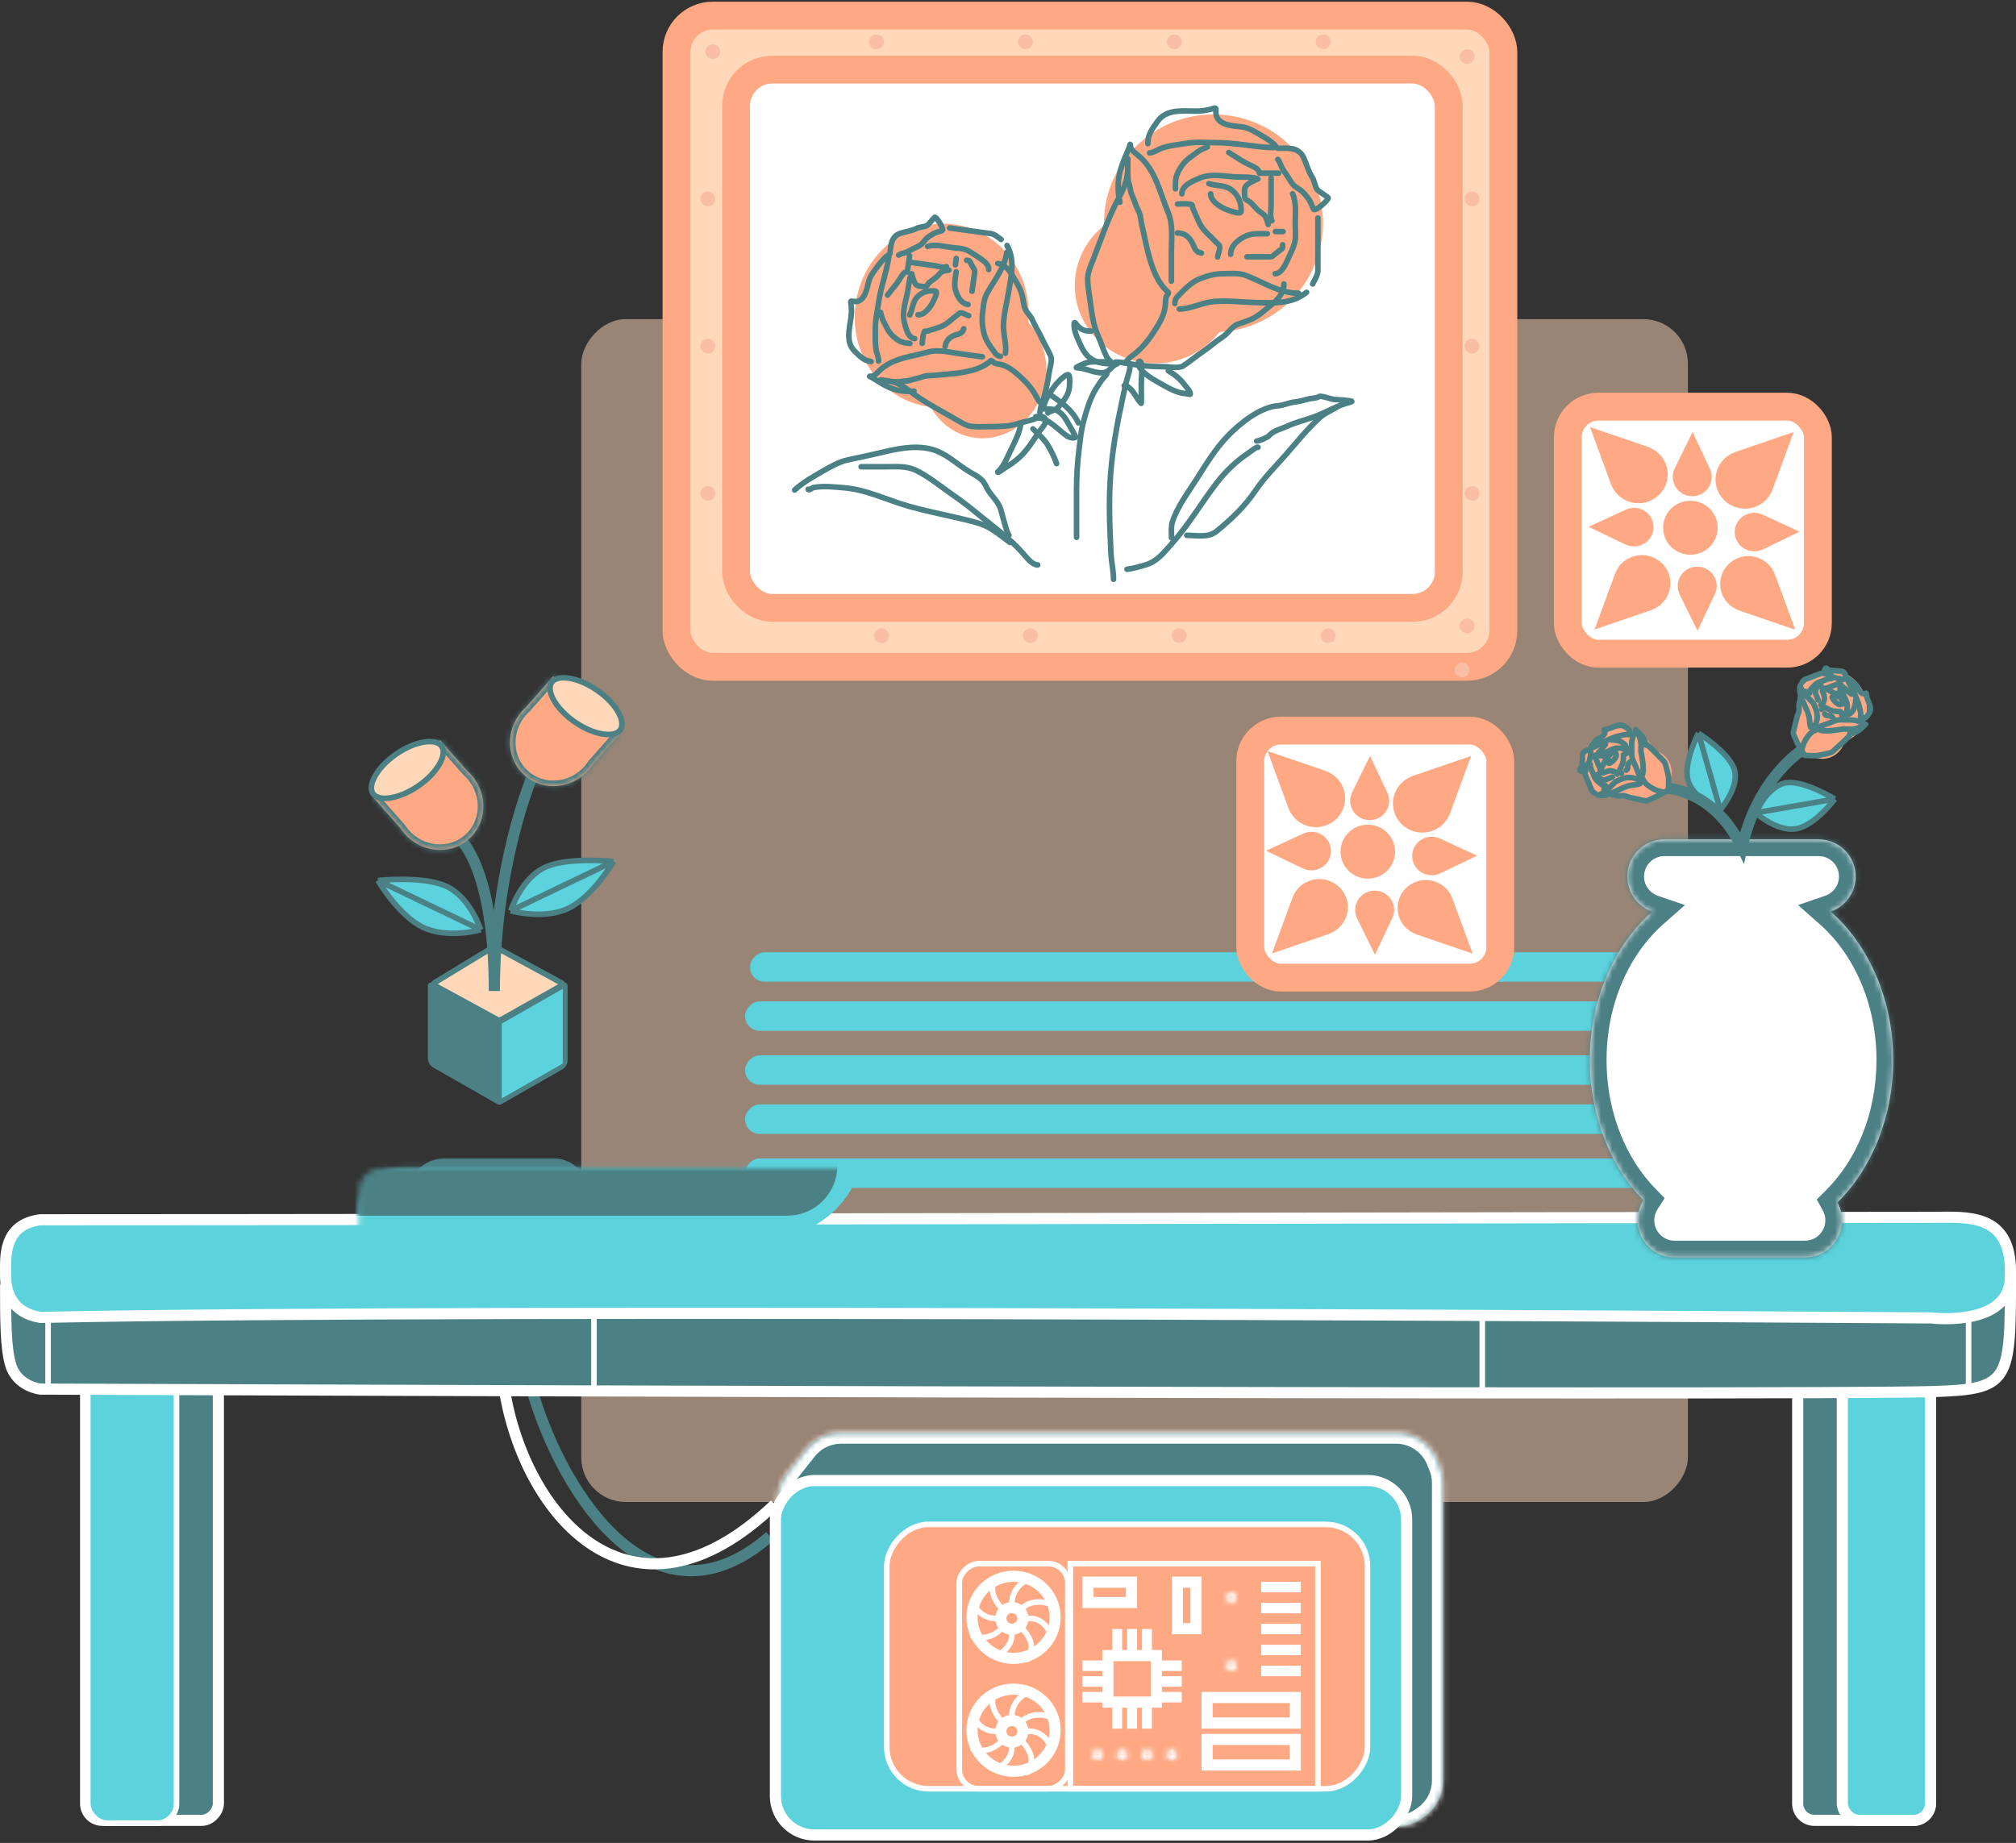 <svg width="362" height="331" viewBox="0 0 362 331" fill="none" xmlns="http://www.w3.org/2000/svg">
<rect x="0" y="0" width="362" height="331" fill="#333333" stroke="none"/>
<path d="M95.629 250.012C101.316 269.189 117.782 293.765 138.234 275.934" stroke="#4B8085" stroke-width="2"/>
<rect width="198.713" height="212.445" rx="8" transform="matrix(-1 0 0 1 303.086 57.319)" fill="#FFD8BA" fill-opacity="0.5"/>
<rect x="-1" y="1" width="23.842" height="84.388" rx="3" transform="matrix(-1 0 0 1 38.214 241.555)" fill="#4B8085" stroke="white" stroke-width="2"/>
<rect x="-1" y="1" width="23.842" height="84.388" rx="3" transform="matrix(-1 0 0 1 345.641 241.555)" fill="#4B8085" stroke="white" stroke-width="2"/>
<rect width="174.654" height="5.289" rx="2.645" transform="matrix(-1 0 0 1 308.432 208.057)" fill="#5BD2DC"/>
<rect width="174.654" height="5.289" rx="2.645" transform="matrix(-1 0 0 1 308.432 198.361)" fill="#5BD2DC"/>
<rect width="174.654" height="5.289" rx="2.645" transform="matrix(-1 0 0 1 308.432 189.546)" fill="#5BD2DC"/>
<rect width="174.654" height="5.289" rx="2.645" transform="matrix(-1 0 0 1 308.432 179.849)" fill="#5BD2DC"/>
<rect width="174.654" height="5.289" rx="2.645" transform="matrix(-1 0 0 1 309.323 171.034)" fill="#5BD2DC"/>
<rect x="15.764" y="243.818" width="15.931" height="83.625" rx="3.5" fill="#5BD2DC" stroke="white"/>
<rect x="330.819" y="242.555" width="15.822" height="84.388" rx="3" fill="#5BD2DC" stroke="white" stroke-width="2"/>
<rect x="121.477" y="2.809" width="148.466" height="116.952" rx="6.5" fill="#FFD8BA" stroke="#FFA984" stroke-width="5"/>
<rect x="132.17" y="12.506" width="127.971" height="96.677" rx="6.5" fill="white" stroke="#FFA984" stroke-width="5"/>
<rect x="1.006" y="221.28" width="360.001" height="28.209" rx="8" fill="#4B8085"/>
<rect x="1.006" y="218.636" width="360.001" height="17.63" rx="8" fill="#5BD2DC"/>
<rect x="281.526" y="73.041" width="44.901" height="44.365" rx="5.5" fill="white" stroke="#FFA984" stroke-width="5"/>
<ellipse cx="303.531" cy="94.783" rx="4.901" ry="4.848" fill="#FFA984"/>
<rect x="224.497" y="131.221" width="44.901" height="44.365" rx="5.5" fill="white" stroke="#FFA984" stroke-width="5"/>
<path fill-rule="evenodd" clip-rule="evenodd" d="M306.984 84.087C307.502 85.096 307.511 86.336 306.896 87.389C305.93 89.044 303.789 89.612 302.116 88.656C300.541 87.757 299.94 85.83 300.679 84.227L300.66 84.226L303.925 77.594L306.984 84.087Z" fill="#FFA984"/>
<path fill-rule="evenodd" clip-rule="evenodd" d="M307.875 106.813C308.394 105.804 308.402 104.564 307.787 103.511C306.821 101.855 304.681 101.288 303.007 102.244C301.432 103.143 300.832 105.07 301.57 106.673L301.551 106.673L304.816 113.306L307.875 106.813Z" fill="#FFA984"/>
<path fill-rule="evenodd" clip-rule="evenodd" d="M316.583 92.473C315.563 91.96 314.31 91.952 313.245 92.56C311.572 93.516 310.998 95.633 311.965 97.289C312.873 98.846 314.821 99.441 316.442 98.71L316.442 98.729L323.147 95.499L316.583 92.473Z" fill="#FFA984"/>
<path fill-rule="evenodd" clip-rule="evenodd" d="M291.827 91.591C292.847 91.078 294.101 91.07 295.165 91.678C296.839 92.634 297.412 94.751 296.446 96.407C295.537 97.965 293.59 98.559 291.969 97.829L291.968 97.847L285.264 94.618L291.827 91.591Z" fill="#FFA984"/>
<path fill-rule="evenodd" clip-rule="evenodd" d="M318.35 87.746C317.816 89.373 316.486 90.708 314.691 91.184C311.873 91.93 308.977 90.276 308.222 87.489C307.512 84.868 308.949 82.177 311.467 81.245L311.447 81.225L322.086 77.594L318.35 87.746Z" fill="#FFA984"/>
<path fill-rule="evenodd" clip-rule="evenodd" d="M289.221 86.796C289.752 88.411 291.073 89.736 292.854 90.209C295.653 90.95 298.529 89.308 299.279 86.54C299.984 83.936 298.557 81.264 296.056 80.338L296.076 80.318L285.51 76.712L289.221 86.796Z" fill="#FFA984"/>
<path fill-rule="evenodd" clip-rule="evenodd" d="M318.777 103.354C318.265 101.79 316.987 100.506 315.262 100.048C312.557 99.331 309.776 100.919 309.051 103.596C308.369 106.113 309.749 108.696 312.166 109.591L312.147 109.611L322.362 113.097L318.777 103.354Z" fill="#FFA984"/>
<path fill-rule="evenodd" clip-rule="evenodd" d="M289.944 103.213C290.462 101.633 291.752 100.337 293.494 99.875C296.227 99.151 299.037 100.755 299.769 103.459C300.458 106.002 299.064 108.612 296.622 109.516L296.641 109.536L286.321 113.059L289.944 103.213Z" fill="#FFA984"/>
<ellipse cx="245.61" cy="152.963" rx="4.901" ry="4.848" fill="#FFA984"/>
<path fill-rule="evenodd" clip-rule="evenodd" d="M249.064 142.267C249.582 143.276 249.59 144.516 248.975 145.569C248.009 147.224 245.869 147.792 244.195 146.836C242.62 145.937 242.02 144.01 242.758 142.407L242.739 142.406L246.004 135.774L249.064 142.267Z" fill="#FFA984"/>
<path fill-rule="evenodd" clip-rule="evenodd" d="M249.955 164.993C250.473 163.984 250.481 162.744 249.867 161.691C248.9 160.035 246.76 159.468 245.086 160.424C243.512 161.323 242.911 163.249 243.649 164.853L243.63 164.853L246.895 171.486L249.955 164.993Z" fill="#FFA984"/>
<path fill-rule="evenodd" clip-rule="evenodd" d="M258.662 150.652C257.642 150.14 256.389 150.132 255.324 150.74C253.651 151.696 253.077 153.813 254.043 155.469C254.952 157.026 256.9 157.621 258.521 156.89L258.521 156.909L265.226 153.679L258.662 150.652Z" fill="#FFA984"/>
<path fill-rule="evenodd" clip-rule="evenodd" d="M233.906 149.771C234.926 149.258 236.18 149.25 237.244 149.858C238.918 150.814 239.492 152.931 238.525 154.587C237.616 156.145 235.669 156.739 234.048 156.009L234.048 156.027L227.343 152.798L233.906 149.771Z" fill="#FFA984"/>
<path fill-rule="evenodd" clip-rule="evenodd" d="M260.43 145.921C259.897 147.55 258.567 148.887 256.77 149.364C253.953 150.11 251.057 148.456 250.302 145.669C249.592 143.048 251.028 140.357 253.546 139.425L253.526 139.405L264.165 135.774L260.43 145.921Z" fill="#FFA984"/>
<path fill-rule="evenodd" clip-rule="evenodd" d="M231.3 144.976C231.831 146.591 233.151 147.916 234.933 148.389C237.731 149.13 240.607 147.488 241.357 144.719C242.062 142.116 240.635 139.444 238.135 138.518L238.155 138.498L227.589 134.892L231.3 144.976Z" fill="#FFA984"/>
<path fill-rule="evenodd" clip-rule="evenodd" d="M260.856 161.534C260.344 159.97 259.066 158.686 257.341 158.228C254.636 157.511 251.855 159.099 251.13 161.776C250.448 164.293 251.828 166.876 254.245 167.771L254.226 167.79L264.441 171.277L260.856 161.534Z" fill="#FFA984"/>
<path fill-rule="evenodd" clip-rule="evenodd" d="M232.025 161.388C232.543 159.811 233.833 158.517 235.573 158.055C238.307 157.331 241.116 158.935 241.848 161.639C242.537 164.182 241.143 166.792 238.701 167.696L238.72 167.716L228.4 171.239L232.025 161.388Z" fill="#FFA984"/>
<ellipse cx="217.891" cy="40.109" rx="19.66" ry="19.559" fill="#FFA984"/>
<ellipse cx="207.406" cy="51.286" rx="14.417" ry="13.971" fill="#FFA984"/>
<path d="M199.689 65.19C199.243 64.714 198.888 64.483 198.593 63.855C198.046 62.687 197.689 61.428 197.149 60.257C196.307 58.427 196.007 56.031 195.74 54.007C195.566 52.687 195.305 51.419 195.305 50.075C195.305 48.93 195.875 47.695 196.279 46.662C197.773 42.84 199.049 38.898 201.012 35.311C201.828 33.819 202.508 32.148 202.508 30.378C202.508 29.775 202.508 29.172 202.508 28.57C202.508 28.242 202.508 29.225 202.508 29.553C202.508 30.49 202.454 31.443 202.586 32.372C202.665 32.923 202.898 33.444 202.969 33.976C203.094 34.909 203.658 35.869 203.952 36.777C204.103 37.241 204.355 37.697 204.544 38.149C204.85 38.884 204.858 39.716 205.048 40.486C205.484 42.25 205.781 44.082 206.266 45.827C206.956 48.309 207.878 50.874 209.79 52.504C209.893 52.592 209.585 53.079 209.476 53.172C209.28 53.34 209.276 54.56 209.25 54.832C209.12 56.216 208.53 57.43 207.824 58.606C206.868 60.198 205.736 61.779 204.387 63.011C203.896 63.459 203.332 63.854 202.821 64.281C202.682 64.398 201.882 65.393 201.882 65.19" stroke="#4B8085" stroke-linecap="round"/>
<path d="M200.316 65.023C201.497 65.023 202.592 65.309 203.761 65.487C205.452 65.745 207.178 65.858 208.894 65.858C209.882 65.858 211.649 66.239 212.495 65.691C213.689 64.918 214.757 63.982 215.94 63.187C217.173 62.36 218.289 61.327 219.542 60.517C220.691 59.773 221.061 58.645 222.395 58.18C223.499 57.795 224.599 57.489 225.605 56.853C226.546 56.26 227.337 55.49 228.224 54.804C229.383 53.907 230.538 52.59 230.538 51.002" stroke="#4B8085" stroke-linecap="round"/>
<path d="M210.964 54.508C210.964 53.963 211.078 53.64 211.469 53.237C212.723 51.942 213.912 50.658 215.584 50.01C216.857 49.516 218.131 49.178 219.49 49.166C220.913 49.154 222.451 48.965 223.805 49.5C226.915 50.729 229.789 52.671 233.2 52.671" stroke="#4B8085" stroke-linecap="round"/>
<path d="M211.747 55.509C213.764 55.509 215.675 54.417 217.68 54.192C220.182 53.911 222.79 54.272 225.292 54.331C228.586 54.408 231.857 54.704 234.61 52.504" stroke="#4B8085" stroke-linecap="round"/>
<path d="M210.338 50.501C210.338 48.749 210.338 46.996 210.338 45.243C210.338 42.961 210.675 40.365 209.781 38.233C208.28 34.65 207.555 30.644 204.553 28.06C203.998 27.582 202.978 26.967 202.978 26.131C202.978 25.553 202.821 26.349 202.735 26.558C202.285 27.646 201.795 28.72 201.412 29.84C200.671 32.008 200.595 34.166 201.099 36.313" stroke="#4B8085" stroke-linecap="round"/>
<path d="M206.11 25.797C206.11 24.09 206.885 23.191 207.832 21.828C209.432 19.525 212.376 19.955 214.731 19.955C215.731 19.955 216.859 19.82 217.819 19.491C218.524 19.25 218.284 19.585 218.333 20.307C218.482 22.537 221.435 22.614 223.022 22.792C224.323 22.938 225.67 23.873 226.78 24.499C227.242 24.759 229.111 25.981 229.111 26.381C229.111 26.681 225.943 26.324 225.64 26.288C223.27 26.008 220.903 25.63 218.515 25.63C216.78 25.63 214.935 25.438 213.217 25.723C211.636 25.985 209.972 26.084 208.459 26.669C207.871 26.896 207.043 27.466 206.423 27.466" stroke="#4B8085" stroke-linecap="round"/>
<path d="M229.442 26.631C231.065 26.631 233.042 26.329 233.983 28.134C234.565 29.25 234.901 30.768 235.584 31.769C236.02 32.408 236.082 33.351 236.489 34.013C236.717 34.385 238.535 35.377 238.498 35.59C238.435 35.958 236.489 37.803 235.949 37.639C235.843 37.607 235.395 36.484 235.314 36.313C235.043 35.734 234.74 35.448 234.375 34.968C233.982 34.453 233.422 34.052 232.878 33.726C232.145 33.286 231.78 32.63 231.33 31.88C230.959 31.263 230.483 30.701 230.155 30.053C229.908 29.563 229.824 29.042 229.442 28.635" stroke="#4B8085" stroke-linecap="round"/>
<path d="M236.645 39.151C236.645 42.294 236.645 45.438 236.645 48.582C236.645 49.405 236.046 50.277 235.706 51.002" stroke="#4B8085" stroke-linecap="round"/>
<path d="M228.972 49.166C230.215 49.166 231.018 47.068 231.469 46.087C231.856 45.247 232.372 44.218 232.539 43.287C232.717 42.297 232.574 41.167 232.574 40.162C232.574 38.431 232.828 36.355 232.104 34.811" stroke="#4B8085" stroke-linecap="round"/>
<path d="M211.434 36.647C211.6 36.648 214.096 36.459 214.096 36.907C214.096 37.333 214.319 37.691 214.488 38.066C214.793 38.743 215.086 39.496 215.427 40.143C215.999 41.226 216.696 41.855 217.541 42.656C217.983 43.075 218.43 43.614 218.872 43.991C219.334 44.385 218.637 45.696 218.637 46.161" stroke="#4B8085" stroke-linecap="round"/>
<path d="M212.217 34.811C212.217 33.295 214.121 32.552 215.279 32.047C217.607 31.032 219.909 31.735 222.352 31.797C223.431 31.824 224.612 31.744 225.667 32.056C226.089 32.181 225.788 32.138 225.527 32.27C224.957 32.558 224.394 32.787 223.892 33.225C223.312 33.73 223.492 34.446 223.492 35.209C223.492 36.045 224.123 35.918 224.588 36.387C224.998 36.801 225.392 37.263 225.806 37.685C226.19 38.077 226.745 38.302 227.085 38.724C227.453 39.182 227.543 39.756 227.72 40.319" stroke="#4B8085" stroke-linecap="round"/>
<path d="M217.384 34.811C217.384 36.081 218.976 37.098 220.047 37.565C220.295 37.673 222.828 38.695 222.865 37.982C222.951 36.344 222.191 34.715 220.821 33.893C219.733 33.241 218.233 33.388 217.071 32.975" stroke="#4B8085" stroke-linecap="round"/>
<path d="M220.986 45.661C220.986 44.131 222.244 43.154 223.422 42.526C224.724 41.832 226.146 41.989 227.563 41.989" stroke="#4B8085" stroke-linecap="round"/>
<path d="M211.063 33.912C211.063 33.045 211.005 32.208 211.333 31.39C211.869 30.052 212.672 28.975 213.808 28.195C214.405 27.785 214.972 27.276 215.6 26.927C215.994 26.708 216.407 26.598 216.797 26.389" stroke="#4B8085" stroke-linecap="round"/>
<path d="M226.122 30.957C225.961 30.373 225.359 30.055 224.862 29.83C223.909 29.398 223.034 28.948 222.163 28.341C221.849 28.122 221.542 27.944 221.208 27.766C221.008 27.66 220.85 27.471 220.641 27.397" stroke="#4B8085" stroke-linecap="round"/>
<path d="M226.158 31.097H229.603" stroke="#4B8085" stroke-linecap="round"/>
<path d="M229.012 41.59H230.39" stroke="#4B8085" stroke-linecap="round"/>
<path d="M228.241 31.959C228.241 33.605 228.241 35.251 228.241 36.897C228.241 37.594 227.991 39.019 228.388 39.654" stroke="#4B8085" stroke-linecap="round"/>
<path d="M211.429 41.847C213.029 41.847 213.872 42.931 214.428 44.372C214.575 44.751 214.777 45.059 215.129 45.261C215.329 45.376 215.535 45.35 215.728 45.453" stroke="#4B8085" stroke-linecap="round"/>
<path d="M223.903 46.129C225.26 46.129 226.617 46.129 227.974 46.129C228.518 46.129 228.635 45.904 229.047 45.545C229.392 45.244 229.798 44.987 230.159 44.702C230.369 44.536 230.315 44.197 230.315 43.951" stroke="#4B8085" stroke-linecap="round"/>
<ellipse cx="16.536" cy="15.595" rx="16.536" ry="15.595" transform="matrix(0.139 -0.99 0.991 0.136 151.342 70.932)" fill="#FFA984"/>
<ellipse cx="12.127" cy="11.139" rx="12.127" ry="11.139" transform="matrix(0.139 -0.99 0.991 0.136 163.974 77.113)" fill="#FFA984"/>
<path d="M186.776 74.548C186.348 74.868 186.123 75.139 185.593 75.317C184.607 75.646 183.571 75.808 182.582 76.13C181.039 76.634 179.112 76.624 177.481 76.628C176.418 76.63 175.386 76.71 174.324 76.565C173.42 76.441 172.511 75.832 171.742 75.384C168.897 73.726 165.931 72.236 163.327 70.213C162.244 69.372 161.003 68.625 159.605 68.433C159.128 68.368 158.652 68.303 158.176 68.237C157.917 68.202 158.694 68.308 158.953 68.344C159.693 68.445 160.44 68.593 161.189 68.584C161.634 68.578 162.072 68.44 162.501 68.438C163.252 68.435 164.076 68.07 164.828 67.922C165.212 67.847 165.602 67.686 165.981 67.578C166.597 67.403 167.255 67.486 167.886 67.411C169.33 67.239 170.811 67.189 172.247 66.974C174.288 66.668 176.421 66.178 177.932 64.762C178.014 64.685 178.362 64.994 178.423 65.095C178.533 65.277 179.496 65.412 179.708 65.463C180.787 65.721 181.676 66.344 182.523 67.06C183.669 68.028 184.786 69.142 185.602 70.399C185.899 70.856 186.145 71.369 186.423 71.841C186.499 71.969 187.192 72.744 187.031 72.722" stroke="#4B8085" stroke-linecap="round"/>
<path d="M186.717 74.008C186.854 73.024 187.208 72.143 187.485 71.189C187.885 69.808 188.176 68.382 188.376 66.953C188.491 66.13 188.998 64.699 188.664 63.935C188.193 62.857 187.577 61.866 187.088 60.794C186.578 59.678 185.892 58.637 185.398 57.505C184.945 56.467 184.097 56.037 183.885 54.875C183.709 53.914 183.596 52.965 183.212 52.058C182.852 51.21 182.337 50.468 181.898 49.655C181.325 48.592 180.419 47.488 179.164 47.316" stroke="#4B8085" stroke-linecap="round"/>
<path d="M179.651 64C179.221 63.941 178.979 63.811 178.706 63.442C177.83 62.258 176.954 61.128 176.637 59.665C176.396 58.551 176.277 57.453 176.426 56.32C176.582 55.134 176.612 53.832 177.193 52.762C178.526 50.304 180.396 48.121 180.793 45.279" stroke="#4B8085" stroke-linecap="round"/>
<path d="M180.534 63.456C180.769 61.777 180.129 60.067 180.185 58.371C180.255 56.257 180.844 54.124 181.183 52.046C181.628 49.311 182.243 46.617 180.826 44.087" stroke="#4B8085" stroke-linecap="round"/>
<path d="M176.414 64.088C175.029 63.899 173.645 63.709 172.26 63.52C170.457 63.273 168.446 62.711 166.657 63.225C163.652 64.088 160.403 64.258 158.012 66.479C157.57 66.89 156.965 67.673 156.304 67.582C155.847 67.52 156.458 67.737 156.613 67.831C157.421 68.324 158.212 68.848 159.052 69.288C160.677 70.14 162.373 70.436 164.128 70.249" stroke="#4B8085" stroke-linecap="round"/>
<path d="M156.405 64.937C155.057 64.753 154.437 64.009 153.471 63.073C151.839 61.491 152.521 59.085 152.796 57.124C152.912 56.291 152.937 55.336 152.789 54.501C152.681 53.888 152.918 54.124 153.494 54.162C155.273 54.278 155.678 51.827 156.004 50.525C156.271 49.457 157.166 48.435 157.79 47.578C158.05 47.222 159.233 45.797 159.549 45.84C159.786 45.873 159.134 48.474 159.071 48.721C158.573 50.665 157.998 52.596 157.72 54.585C157.518 56.031 157.151 57.547 157.176 59.009C157.198 60.354 157.083 61.751 157.368 63.075C157.479 63.59 157.833 64.34 157.761 64.857" stroke="#4B8085" stroke-linecap="round"/>
<path d="M159.785 45.592C159.975 44.24 159.966 42.56 161.502 41.972C162.451 41.608 163.69 41.492 164.56 41.032C165.116 40.737 165.867 40.788 166.438 40.521C166.759 40.371 167.754 38.964 167.918 39.017C168.202 39.109 169.432 40.931 169.239 41.362C169.201 41.447 168.262 41.7 168.118 41.748C167.629 41.911 167.368 42.132 166.946 42.385C166.494 42.656 166.111 43.079 165.79 43.497C165.357 44.06 164.797 44.293 164.152 44.587C163.621 44.829 163.121 45.165 162.572 45.368C162.155 45.521 161.734 45.535 161.368 45.809" stroke="#4B8085" stroke-linecap="round"/>
<path d="M170.514 40.946C172.998 41.286 175.481 41.626 177.964 41.967C178.615 42.056 179.234 42.649 179.767 43.011" stroke="#4B8085" stroke-linecap="round"/>
<path d="M177.531 48.422C177.676 47.387 176.112 46.49 175.391 46.008C174.772 45.596 174.019 45.054 173.303 44.814C172.542 44.559 171.632 44.556 170.838 44.447C169.471 44.26 167.861 43.823 166.557 44.259" stroke="#4B8085" stroke-linecap="round"/>
<path d="M165.597 61.676C165.617 61.538 165.759 59.438 166.112 59.487C166.45 59.533 166.759 59.386 167.074 59.286C167.644 59.105 168.274 58.943 168.824 58.728C169.746 58.37 170.325 57.857 171.056 57.239C171.438 56.916 171.916 56.603 172.266 56.275C172.631 55.933 173.585 56.655 173.953 56.706" stroke="#4B8085" stroke-linecap="round"/>
<path d="M164.238 60.825C163.041 60.661 162.676 58.995 162.412 57.975C161.881 55.926 162.705 54.085 163.039 52.057C163.186 51.161 163.261 50.168 163.63 49.324C163.778 48.986 163.709 49.232 163.783 49.463C163.944 49.969 164.059 50.463 164.346 50.929C164.678 51.466 165.264 51.394 165.867 51.477C166.527 51.567 166.501 51.027 166.926 50.691C167.301 50.394 167.711 50.116 168.093 49.817C168.447 49.54 168.69 49.101 169.063 48.864C169.467 48.607 169.931 48.593 170.397 48.508" stroke="#4B8085" stroke-linecap="round"/>
<path d="M164.841 56.521C165.844 56.658 166.833 55.443 167.327 54.601C167.441 54.406 168.544 52.407 167.985 52.299C166.701 52.05 165.325 52.506 164.516 53.559C163.874 54.395 163.815 55.66 163.354 56.583" stroke="#4B8085" stroke-linecap="round"/>
<path d="M173.831 54.694C172.623 54.529 171.998 53.375 171.639 52.326C171.243 51.167 171.532 49.999 171.697 48.819" stroke="#4B8085" stroke-linecap="round"/>
<path d="M163.393 61.689C162.708 61.595 162.041 61.553 161.432 61.191C160.438 60.6 159.681 59.815 159.198 58.784C158.943 58.242 158.607 57.715 158.404 57.154C158.277 56.802 158.238 56.447 158.119 56.099" stroke="#4B8085" stroke-linecap="round"/>
<path d="M162.815 48.825C162.335 48.897 162.014 49.363 161.778 49.753C161.326 50.5 160.868 51.18 160.287 51.84C160.077 52.078 159.901 52.315 159.722 52.574C159.614 52.729 159.447 52.84 159.364 53.006" stroke="#4B8085" stroke-linecap="round"/>
<path d="M162.93 48.811L163.332 45.941" stroke="#4B8085" stroke-linecap="round"/>
<path d="M171.551 47.569L171.712 46.421" stroke="#4B8085" stroke-linecap="round"/>
<path d="M163.853 47.169C165.154 47.347 166.454 47.525 167.754 47.703C168.305 47.779 169.402 48.141 169.949 47.879" stroke="#4B8085" stroke-linecap="round"/>
<path d="M169.705 62.243C169.891 60.911 170.846 60.326 172.049 60.018C172.365 59.937 172.632 59.802 172.833 59.53C172.947 59.376 172.95 59.202 173.054 59.052" stroke="#4B8085" stroke-linecap="round"/>
<path d="M174.541 52.316C174.7 51.185 174.858 50.055 175.016 48.924C175.08 48.471 174.915 48.349 174.68 47.968C174.482 47.647 174.327 47.282 174.143 46.95C174.037 46.757 173.763 46.765 173.568 46.739" stroke="#4B8085" stroke-linecap="round"/>
<path d="M193.31 96.505C193.31 93.619 193.31 90.733 193.31 87.847C193.31 85.451 193.465 83.1 193.757 80.719C193.956 79.099 194.1 77.452 194.519 75.87C195.042 73.892 195.707 71.585 196.797 69.825C197.233 69.121 197.709 68.386 198.242 67.75C198.421 67.537 198.662 67.383 198.75 67.122" stroke="#4B8085" stroke-linecap="round"/>
<path d="M202.884 65.938C202.884 66.419 202.743 66.862 202.6 67.319C202.138 68.797 201.845 70.322 201.518 71.834C200.57 76.208 199.767 80.691 199.426 85.156C199.064 89.913 199.254 94.599 199.487 99.351C199.563 100.903 199.946 102.495 199.946 104.039" stroke="#4B8085" stroke-linecap="round"/>
<path d="M185.476 77.024C186.432 77.969 187.514 78.869 188.196 80.037C188.799 81.069 189.342 82.145 189.719 83.266" stroke="#4B8085" stroke-linecap="round"/>
<path d="M188.414 70.889C188.881 71.004 189.37 71.46 189.756 71.726C190.541 72.268 191.3 72.864 191.956 73.556C192.634 74.27 193.246 75.046 193.636 75.947" stroke="#4B8085" stroke-linecap="round"/>
<path d="M201.87 69.263C202.981 69.263 203.854 71.04 204.371 71.806C204.437 71.904 204.928 72.519 204.931 72.449C204.972 71.278 204.931 70.098 204.931 68.926C204.931 67.809 205.171 66.367 204.921 65.255C204.779 64.624 204.266 64.834 204.401 65.433C204.69 66.719 206.825 68.029 207.852 68.59C209.354 69.411 211.199 70.639 212.954 70.688C213.082 70.691 213.734 70.944 213.734 70.757C213.734 70.227 213.003 69.517 212.714 69.124C211.911 68.037 210.946 67.275 209.793 66.591" stroke="#4B8085" stroke-linecap="round"/>
<path d="M195.928 59.466C194.745 59.466 194.163 59.262 193.407 58.407C193.324 58.314 192.965 57.727 192.907 58.021C192.67 59.225 193.561 60.898 194.027 61.959C195.209 64.651 196.934 65.344 199.709 65.344" stroke="#4B8085" stroke-linecap="round"/>
<path d="M199.349 64.988C198.326 64.988 197.302 64.988 196.278 64.988C195.44 64.988 194.932 65.195 194.167 65.522C193.864 65.651 193.007 66.056 193.337 66.056C194.835 66.056 196.283 66.968 197.809 66.947C199.342 66.926 199.449 65.727 200.61 65.344" stroke="#4B8085" stroke-linecap="round"/>
<path d="M183.321 76.037C183.1 77.674 182.232 79.364 181.509 80.822C181.025 81.8 180.605 82.907 179.979 83.81C179.827 84.029 179.674 84.222 179.505 84.429C179.397 84.562 179.025 84.766 179.184 84.833C179.317 84.889 180.222 84.185 180.306 84.134C181.348 83.499 182.328 82.844 183.215 82.001C184.878 80.422 185.85 78.428 187.264 76.667C188.026 75.717 187.999 74.788 186.581 74.788C186.359 74.788 186.184 74.794 185.973 74.869C185.61 74.998 186.885 75.1 186.966 75.123C188.819 75.647 190.193 77.418 191.78 78.424C191.975 78.547 193.355 78.929 193.077 78.325C192.746 77.605 192.303 76.917 191.921 76.222C191.336 75.159 190.641 73.925 189.362 73.592C188.814 73.449 187.98 73.436 187.422 73.436" stroke="#4B8085" stroke-linecap="round"/>
<path d="M187.422 73.124C187.515 72.063 188.256 70.968 188.836 70.107C189.399 69.271 190.072 68.408 190.881 67.783C191.302 67.458 191.949 66.884 192.043 67.725C192.109 68.309 192.085 68.99 192.026 69.569C191.88 70.993 190.884 72.139 189.969 73.181C189.537 73.674 188.701 73.761 188.158 74.164" stroke="#4B8085" stroke-linecap="round"/>
<path d="M202.372 102.245C203.514 102.099 204.647 101.777 205.745 101.442C207.82 100.807 208.94 99.285 210.361 97.703C213.461 94.254 215.727 90.279 218.554 86.638C220.136 84.599 221.974 82.835 224.134 81.393C224.42 81.203 225.702 80.159 225.884 80.34" stroke="#4B8085" stroke-linecap="round"/>
<path d="M210.361 96.599C210.361 95.685 210.241 94.64 210.513 93.764C211.338 91.113 213.322 88.467 214.775 86.186C216.492 83.49 218.214 80.629 220.456 78.307C222.584 76.104 226.206 73.132 229.461 72.875C230.536 72.79 231.469 72.303 232.542 72.197C233.378 72.115 234.204 71.846 235.015 71.645C235.425 71.544 236.455 71.522 236.791 71.256C237.195 70.936 239.021 71.758 239.72 71.758C239.994 71.758 242.751 71.945 242.751 72.097C242.751 72.172 241.727 72.44 241.585 72.486C239.593 73.119 237.79 74.213 235.827 74.92C234.361 75.447 232.571 75.878 231.135 76.551C230.202 76.988 228.597 77.38 227.939 78.194C227.65 78.552 226.144 79.21 225.656 79.21" stroke="#4B8085" stroke-linecap="round"/>
<path d="M213.101 96.147C214.944 96.147 216.965 96.636 218.452 95.419C221.042 93.302 223.507 90.968 225.377 88.193C226.983 85.81 229.017 83.795 230.906 81.644C232.88 79.397 234.818 76.938 237.057 74.945C237.959 74.142 239.096 73.734 240.037 73.113" stroke="#4B8085" stroke-linecap="round"/>
<path d="M154.621 83.832C156.059 83.832 157.497 83.832 158.934 83.832C160.791 83.832 162.727 83.636 164.447 84.463C166.439 85.422 168.27 86.872 170.06 88.149C171.698 89.316 173.349 90.463 174.893 91.751C177.797 94.172 181.085 96.443 183.603 99.28C184.21 99.964 185.295 101.463 186.338 101.463" stroke="#4B8085" stroke-linecap="round"/>
<path d="M142.689 88.016C144.124 86.671 145.989 85.635 147.682 84.654C149.142 83.808 150.696 82.924 152.364 82.571C154.213 82.179 156.064 81.8 157.902 81.359C160.795 80.664 164.038 79.924 167.014 80.628C169.925 81.317 171.689 83.337 174.18 84.795C174.933 85.236 175.716 85.629 176.336 86.256C176.849 86.774 177.077 87.479 177.461 88.082C178.197 89.241 179.377 90.253 179.726 91.602C179.997 92.645 180.293 93.68 180.599 94.706C180.728 95.141 180.888 95.759 181.169 96.117C181.204 96.162 180.842 96.084 180.75 96.084" stroke="#4B8085" stroke-linecap="round"/>
<path d="M181.354 97.429C179.69 96.227 178.053 94.755 176.068 94.092C174.584 93.596 173.028 93.267 171.503 92.913C168.744 92.273 165.976 91.714 163.247 90.946C159.328 89.843 155.619 87.928 151.517 87.601C149.726 87.458 147.869 87.24 146.096 87.559C145.822 87.609 145.263 88.177 145.106 87.866" stroke="#4B8085" stroke-linecap="round"/>
<ellipse cx="263.432" cy="10.158" rx="1.337" ry="1.322" fill="#FABEA4"/>
<ellipse cx="262.541" cy="120.347" rx="1.337" ry="1.322" fill="#FABEA4"/>
<ellipse cx="127.987" cy="9.276" rx="1.337" ry="1.322" fill="#FABEA4"/>
<ellipse cx="157.393" cy="7.513" rx="1.337" ry="1.322" fill="#FABEA4"/>
<ellipse cx="184.125" cy="7.513" rx="1.337" ry="1.322" fill="#FABEA4"/>
<ellipse cx="210.858" cy="7.513" rx="1.337" ry="1.322" fill="#FABEA4"/>
<ellipse cx="237.591" cy="7.513" rx="1.337" ry="1.322" fill="#FABEA4"/>
<ellipse cx="264.324" cy="35.721" rx="1.322" ry="1.337" transform="rotate(90 264.324 35.721)" fill="#FABEA4"/>
<ellipse cx="264.324" cy="62.167" rx="1.322" ry="1.337" transform="rotate(90 264.324 62.167)" fill="#FABEA4"/>
<ellipse cx="264.324" cy="88.612" rx="1.322" ry="1.337" transform="rotate(90 264.324 88.612)" fill="#FABEA4"/>
<ellipse cx="263.432" cy="112.413" rx="1.322" ry="1.337" transform="rotate(90 263.432 112.413)" fill="#FABEA4"/>
<ellipse cx="127.095" cy="35.721" rx="1.322" ry="1.337" transform="rotate(90 127.095 35.721)" fill="#FABEA4"/>
<ellipse cx="127.095" cy="62.167" rx="1.322" ry="1.337" transform="rotate(90 127.095 62.167)" fill="#FABEA4"/>
<ellipse cx="127.095" cy="88.612" rx="1.322" ry="1.337" transform="rotate(90 127.095 88.612)" fill="#FABEA4"/>
<ellipse cx="158.284" cy="114.176" rx="1.337" ry="1.322" fill="#FABEA4"/>
<ellipse cx="185.016" cy="114.176" rx="1.337" ry="1.322" fill="#FABEA4"/>
<ellipse cx="211.749" cy="114.176" rx="1.337" ry="1.322" fill="#FABEA4"/>
<ellipse cx="238.482" cy="114.176" rx="1.337" ry="1.322" fill="#FABEA4"/>
<path d="M1.006 229.214C1.006 232.299 2.343 235.825 7.251 236.615C85.765 234.913 346.749 236.707 346.749 236.707C346.749 236.707 361.007 238.47 361.007 229.214" stroke="white" stroke-width="2" stroke-linecap="round"/>
<path d="M1.006 228.773C1.006 225.688 0.561 219.958 7.244 219.076C86.105 219.076 299.967 218.636 347.195 218.636C352.987 218.636 361.007 217.754 361.007 228.332" stroke="white" stroke-width="2" stroke-linecap="round"/>
<path d="M1.006 230.977C1.006 237.147 1.006 242.028 1.897 245.081C3.055 249.048 7.244 249.489 7.244 249.489C7.244 249.489 323.593 250.683 347.195 249.929C361.007 249.489 361.007 248.166 361.007 228.773" stroke="white" stroke-width="2" stroke-linecap="round"/>
<mask id="path-116-inside-1_183_728" fill="white">
<path fill-rule="evenodd" clip-rule="evenodd" d="M300.705 225.833C297.027 225.833 294.045 222.851 294.045 219.173C294.045 217.85 294.431 216.617 295.096 215.581C289.211 209.528 285.477 200.5 285.477 190.415C285.477 179.441 289.899 169.717 296.702 163.718C294.088 162.82 292.209 160.339 292.209 157.419C292.209 153.741 295.19 150.759 298.869 150.759L326.554 150.759C330.232 150.759 333.214 153.741 333.214 157.419C333.214 160.339 331.335 162.819 328.72 163.718C335.524 169.717 339.946 179.44 339.946 190.415C339.946 200.717 336.049 209.916 329.944 215.967C330.468 216.918 330.766 218.011 330.766 219.173C330.766 222.851 327.784 225.833 324.106 225.833L300.705 225.833Z"/>
</mask>
<path fill-rule="evenodd" clip-rule="evenodd" d="M300.705 225.833C297.027 225.833 294.045 222.851 294.045 219.173C294.045 217.85 294.431 216.617 295.096 215.581C289.211 209.528 285.477 200.5 285.477 190.415C285.477 179.441 289.899 169.717 296.702 163.718C294.088 162.82 292.209 160.339 292.209 157.419C292.209 153.741 295.19 150.759 298.869 150.759L326.554 150.759C330.232 150.759 333.214 153.741 333.214 157.419C333.214 160.339 331.335 162.819 328.72 163.718C335.524 169.717 339.946 179.44 339.946 190.415C339.946 200.717 336.049 209.916 329.944 215.967C330.468 216.918 330.766 218.011 330.766 219.173C330.766 222.851 327.784 225.833 324.106 225.833L300.705 225.833Z" fill="white"/>
<path d="M300.705 225.833L300.705 222.833L300.705 225.833ZM295.096 215.581L297.247 213.489L298.907 215.197L297.621 217.201L295.096 215.581ZM296.702 163.718L297.678 160.881L302.555 162.558L298.686 165.969L296.702 163.718ZM298.869 150.759L298.869 153.759L298.869 150.759ZM326.554 150.759L326.554 147.759L326.554 150.759ZM328.72 163.718L326.736 165.969L322.868 162.558L327.745 160.881L328.72 163.718ZM329.944 215.967L327.316 217.413L326.225 215.43L327.833 213.836L329.944 215.967ZM324.106 225.833L324.106 228.833L324.106 225.833ZM297.045 219.173C297.045 221.195 298.683 222.833 300.705 222.833L300.705 228.833C295.37 228.833 291.045 224.508 291.045 219.173L297.045 219.173ZM297.621 217.201C297.256 217.769 297.045 218.442 297.045 219.173L291.045 219.173C291.045 217.259 291.605 215.466 292.571 213.96L297.621 217.201ZM292.945 217.672C286.476 211.019 282.477 201.222 282.477 190.415L288.477 190.415C288.477 199.778 291.946 208.038 297.247 213.489L292.945 217.672ZM282.477 190.415C282.477 178.661 287.21 168.089 294.718 161.468L298.686 165.969C292.588 171.346 288.477 180.22 288.477 190.415L282.477 190.415ZM295.727 166.556C291.938 165.253 289.209 161.659 289.209 157.419L295.209 157.419C295.209 159.019 296.237 160.386 297.678 160.881L295.727 166.556ZM289.209 157.419C289.209 152.084 293.534 147.759 298.869 147.759L298.869 153.759C296.847 153.759 295.209 155.398 295.209 157.419L289.209 157.419ZM298.869 147.759L326.554 147.759L326.554 153.759L298.869 153.759L298.869 147.759ZM326.554 147.759C331.889 147.759 336.214 152.084 336.214 157.419L330.214 157.419C330.214 155.398 328.575 153.759 326.554 153.759L326.554 147.759ZM336.214 157.419C336.214 161.658 333.484 165.253 329.696 166.555L327.745 160.881C329.185 160.386 330.214 159.019 330.214 157.419L336.214 157.419ZM330.704 161.468C338.213 168.088 342.946 178.661 342.946 190.415L336.946 190.415C336.946 180.22 332.835 171.346 326.736 165.969L330.704 161.468ZM342.946 190.415C342.946 201.453 338.773 211.44 332.056 218.098L327.833 213.836C333.325 208.392 336.946 199.98 336.946 190.415L342.946 190.415ZM327.766 219.173C327.766 218.529 327.602 217.933 327.316 217.413L332.573 214.52C333.334 215.903 333.766 217.492 333.766 219.173L327.766 219.173ZM324.106 222.833C326.127 222.833 327.766 221.195 327.766 219.173L333.766 219.173C333.766 224.508 329.441 228.833 324.106 228.833L324.106 222.833ZM300.705 222.833L324.106 222.833L324.106 228.833L300.705 228.833L300.705 222.833Z" fill="#4B8085" mask="url(#path-116-inside-1_183_728)"/>
<ellipse cx="6.673" cy="6.18" rx="6.673" ry="6.18" transform="matrix(-0.928 0.374 0.381 0.925 294.514 128.836)" fill="#FFA984"/>
<ellipse cx="4.894" cy="4.414" rx="4.894" ry="4.414" transform="matrix(-0.928 0.374 0.381 0.925 298.181 133.07)" fill="#FFA984"/>
<path d="M299.423 142.065C299.507 141.869 299.591 141.756 299.608 141.536C299.64 141.125 299.601 140.712 299.63 140.301C299.675 139.66 299.481 138.922 299.322 138.296C299.218 137.888 299.148 137.485 298.986 137.092C298.849 136.758 298.52 136.469 298.269 136.219C297.339 135.291 296.463 134.301 295.414 133.502C294.977 133.17 294.562 132.768 294.35 132.251C294.277 132.074 294.205 131.898 294.132 131.722C294.093 131.626 294.211 131.914 294.25 132.009C294.363 132.283 294.495 132.555 294.565 132.843C294.606 133.014 294.596 133.196 294.637 133.36C294.71 133.649 294.648 134.001 294.664 134.303C294.673 134.458 294.648 134.623 294.643 134.779C294.635 135.033 294.733 135.277 294.765 135.526C294.84 136.097 294.967 136.67 295.024 137.241C295.105 138.054 295.124 138.92 294.718 139.639C294.696 139.678 294.851 139.781 294.897 139.794C294.979 139.818 295.127 140.174 295.168 140.251C295.375 140.639 295.707 140.918 296.071 141.173C296.563 141.517 297.11 141.835 297.682 142.024C297.891 142.093 298.116 142.136 298.328 142.196C298.386 142.213 298.758 142.402 298.733 142.343" stroke="#4B8085" stroke-linecap="round"/>
<path d="M299.206 142.096C298.834 142.245 298.524 142.468 298.177 142.668C297.676 142.957 297.146 143.21 296.606 143.427C296.295 143.552 295.784 143.888 295.452 143.835C294.983 143.761 294.534 143.622 294.066 143.54C293.578 143.455 293.103 143.295 292.611 143.217C292.16 143.145 291.908 142.863 291.432 142.896C291.038 142.923 290.655 142.974 290.261 142.915C289.894 142.861 289.552 142.737 289.191 142.649C288.718 142.534 288.196 142.295 288.005 141.831" stroke="#4B8085" stroke-linecap="round"/>
<path d="M294.589 140.373C294.524 140.214 294.449 140.134 294.277 140.066C293.727 139.847 293.198 139.622 292.594 139.645C292.134 139.662 291.692 139.725 291.263 139.894C290.813 140.07 290.306 140.21 289.944 140.538C289.113 141.292 288.442 142.224 287.367 142.656" stroke="#4B8085" stroke-linecap="round"/>
<path d="M294.463 140.765C293.828 141.021 293.095 140.944 292.437 141.133C291.615 141.368 290.837 141.804 290.057 142.139C289.029 142.579 288.035 143.08 286.903 142.786" stroke="#4B8085" stroke-linecap="round"/>
<path d="M294.304 139.123C294.094 138.611 293.883 138.099 293.672 137.587C293.398 136.92 292.979 136.204 293.004 135.468C293.046 134.231 292.793 132.968 293.427 131.832C293.544 131.623 293.791 131.313 293.691 131.069C293.621 130.9 293.767 131.113 293.819 131.163C294.091 131.424 294.375 131.676 294.63 131.954C295.124 132.494 295.407 133.115 295.507 133.806" stroke="#4B8085" stroke-linecap="round"/>
<path d="M292.665 131.369C292.459 130.87 292.107 130.706 291.645 130.427C290.864 129.958 289.989 130.456 289.248 130.755C288.933 130.882 288.561 130.986 288.22 131.011C287.969 131.03 288.085 131.098 288.156 131.315C288.377 131.985 287.457 132.382 286.979 132.635C286.587 132.843 286.275 133.287 286.001 133.611C285.887 133.745 285.445 134.339 285.493 134.456C285.529 134.544 286.484 134.038 286.575 133.989C287.287 133.606 287.987 133.196 288.739 132.893C289.285 132.673 289.843 132.383 290.418 132.248C290.947 132.124 291.483 131.942 292.03 131.921C292.242 131.913 292.572 131.975 292.767 131.896" stroke="#4B8085" stroke-linecap="round"/>
<path d="M285.419 134.571C284.908 134.777 284.249 134.94 284.17 135.586C284.121 135.986 284.198 136.472 284.103 136.851C284.042 137.093 284.136 137.377 284.088 137.622C284.061 137.759 283.608 138.28 283.645 138.337C283.709 138.437 284.544 138.729 284.694 138.613C284.723 138.59 284.73 138.205 284.734 138.145C284.75 137.941 284.811 137.819 284.868 137.633C284.93 137.433 285.058 137.244 285.19 137.08C285.368 136.858 285.404 136.621 285.456 136.344C285.498 136.117 285.581 135.893 285.606 135.662C285.625 135.487 285.588 135.324 285.66 135.157" stroke="#4B8085" stroke-linecap="round"/>
<path d="M284.657 139.143C285.035 140.061 285.413 140.98 285.791 141.898C285.89 142.139 286.183 142.318 286.378 142.486" stroke="#4B8085" stroke-linecap="round"/>
<path d="M288.277 141.096C287.886 141.254 287.38 140.742 287.121 140.513C286.898 140.317 286.611 140.081 286.447 139.831C286.272 139.564 286.181 139.216 286.06 138.922C285.852 138.416 285.522 137.842 285.564 137.299" stroke="#4B8085" stroke-linecap="round"/>
<path d="M292.293 135.214C292.241 135.236 291.432 135.497 291.486 135.628C291.538 135.752 291.511 135.885 291.502 136.016C291.488 136.253 291.486 136.51 291.456 136.742C291.407 137.131 291.263 137.403 291.093 137.744C291.004 137.923 290.929 138.137 290.835 138.303C290.736 138.477 291.114 138.772 291.17 138.908" stroke="#4B8085" stroke-linecap="round"/>
<path d="M291.826 134.777C291.644 134.334 290.955 134.358 290.529 134.358C289.674 134.356 289.034 134.854 288.272 135.182C287.936 135.326 287.554 135.453 287.26 135.678C287.142 135.768 287.232 135.717 287.33 135.722C287.544 135.734 287.749 135.73 287.959 135.794C288.203 135.868 288.232 136.1 288.324 136.323C288.424 136.567 288.21 136.61 288.121 136.806C288.041 136.979 287.973 137.164 287.893 137.34C287.819 137.503 287.672 137.639 287.615 137.806C287.555 137.986 287.595 138.165 287.607 138.352" stroke="#4B8085" stroke-linecap="round"/>
<path d="M290.199 135.432C290.352 135.803 289.973 136.302 289.692 136.575C289.627 136.638 288.952 137.258 288.855 137.054C288.631 136.586 288.674 136.014 289.007 135.6C289.271 135.271 289.76 135.124 290.077 134.856" stroke="#4B8085" stroke-linecap="round"/>
<path d="M290.37 139.059C290.186 138.612 289.672 138.486 289.226 138.452C288.732 138.415 288.304 138.641 287.857 138.82" stroke="#4B8085" stroke-linecap="round"/>
<path d="M292.081 134.368C291.977 134.115 291.895 133.863 291.693 133.665C291.363 133.342 290.981 133.13 290.53 133.046C290.292 133.002 290.053 132.925 289.813 132.902C289.662 132.888 289.519 132.908 289.371 132.897" stroke="#4B8085" stroke-linecap="round"/>
<path d="M286.984 135.414C286.965 135.223 287.116 135.054 287.246 134.925C287.494 134.678 287.715 134.436 287.916 134.148C287.989 134.044 288.064 133.953 288.148 133.859C288.198 133.802 288.225 133.727 288.282 133.679" stroke="#4B8085" stroke-linecap="round"/>
<path d="M286.99 135.46L285.906 135.897" stroke="#4B8085" stroke-linecap="round"/>
<path d="M287.353 138.888L286.919 139.063" stroke="#4B8085" stroke-linecap="round"/>
<path d="M286.438 135.976C286.636 136.457 286.834 136.938 287.032 137.419C287.116 137.622 287.365 138.007 287.317 138.243" stroke="#4B8085" stroke-linecap="round"/>
<path d="M292.92 136.733C292.416 136.936 292.281 137.359 292.279 137.851C292.279 137.98 292.252 138.096 292.166 138.2C292.116 138.259 292.049 138.277 292 138.332" stroke="#4B8085" stroke-linecap="round"/>
<path d="M289.508 139.566C289.081 139.738 288.653 139.91 288.226 140.082C288.055 140.151 287.991 140.1 287.818 140.048C287.673 140.003 287.514 139.98 287.366 139.942C287.28 139.92 287.256 139.814 287.227 139.743" stroke="#4B8085" stroke-linecap="round"/>
<ellipse cx="6.62" cy="6.229" rx="6.62" ry="6.229" transform="matrix(-0.359 -0.933 -0.936 0.353 337.191 130.925)" fill="#FFA984"/>
<ellipse cx="4.855" cy="4.449" rx="4.855" ry="4.449" transform="matrix(-0.359 -0.933 -0.936 0.353 332.829 134.455)" fill="#FFA984"/>
<path d="M323.711 135.48C323.907 135.567 324.019 135.653 324.241 135.675C324.656 135.716 325.074 135.687 325.489 135.725C326.136 135.784 326.886 135.609 327.522 135.465C327.936 135.372 328.346 135.311 328.746 135.161C329.087 135.032 329.386 134.714 329.645 134.471C330.604 133.572 331.624 132.729 332.455 131.709C332.801 131.285 333.217 130.884 333.744 130.685C333.924 130.617 334.104 130.549 334.283 130.482C334.381 130.445 334.088 130.555 333.99 130.592C333.711 130.697 333.433 130.821 333.141 130.884C332.967 130.921 332.784 130.907 332.616 130.944C332.323 131.009 331.969 130.94 331.663 130.95C331.506 130.954 331.339 130.926 331.182 130.918C330.926 130.904 330.677 130.995 330.425 131.022C329.846 131.083 329.264 131.195 328.685 131.239C327.862 131.301 326.986 131.299 326.269 130.881C326.23 130.859 326.123 131.01 326.108 131.055C326.082 131.136 325.719 131.274 325.641 131.312C325.244 131.509 324.954 131.831 324.689 132.185C324.33 132.664 323.996 133.197 323.792 133.759C323.718 133.964 323.668 134.186 323.603 134.394C323.585 134.451 323.385 134.814 323.446 134.791" stroke="#4B8085" stroke-linecap="round"/>
<path d="M323.685 135.265C323.542 134.894 323.324 134.582 323.13 134.234C322.848 133.732 322.606 133.202 322.398 132.663C322.278 132.352 321.951 131.84 322.012 131.512C322.098 131.05 322.248 130.61 322.341 130.148C322.438 129.668 322.611 129.202 322.701 128.717C322.784 128.272 323.075 128.029 323.052 127.558C323.033 127.167 322.991 126.787 323.059 126.4C323.122 126.038 323.256 125.702 323.353 125.347C323.48 124.882 323.733 124.371 324.206 124.192" stroke="#4B8085" stroke-linecap="round"/>
<path d="M325.53 130.737C325.692 130.676 325.775 130.604 325.848 130.436C326.082 129.897 326.321 129.379 326.311 128.781C326.304 128.325 326.251 127.887 326.09 127.458C325.922 127.01 325.792 126.505 325.468 126.14C324.726 125.3 323.799 124.615 323.386 123.543" stroke="#4B8085" stroke-linecap="round"/>
<path d="M325.137 130.604C324.893 129.97 324.987 129.247 324.811 128.591C324.592 127.774 324.169 126.995 323.849 126.215C323.427 125.189 322.943 124.194 323.265 123.082" stroke="#4B8085" stroke-linecap="round"/>
<path d="M326.8 130.484C327.322 130.287 327.844 130.091 328.367 129.894C329.047 129.637 329.78 129.24 330.523 129.281C331.773 129.351 333.054 129.129 334.188 129.782C334.397 129.903 334.704 130.154 334.953 130.06C335.125 129.995 334.907 130.134 334.855 130.185C334.585 130.448 334.324 130.723 334.037 130.969C333.481 131.445 332.847 131.711 332.146 131.794" stroke="#4B8085" stroke-linecap="round"/>
<path d="M334.674 129.038C335.182 128.847 335.357 128.502 335.648 128.051C336.141 127.29 335.656 126.413 335.372 125.673C335.251 125.359 335.154 124.989 335.136 124.65C335.123 124.402 335.052 124.515 334.831 124.581C334.148 124.784 333.768 123.865 333.523 123.386C333.322 122.994 332.88 122.675 332.559 122.397C332.426 122.281 331.835 121.831 331.716 121.876C331.627 121.909 332.116 122.865 332.164 122.956C332.534 123.669 332.933 124.371 333.222 125.121C333.432 125.666 333.713 126.225 333.836 126.796C333.949 127.323 334.121 127.857 334.13 128.398C334.133 128.608 334.063 128.933 334.138 129.127" stroke="#4B8085" stroke-linecap="round"/>
<path d="M331.601 121.8C331.405 121.29 331.256 120.634 330.604 120.542C330.201 120.484 329.708 120.549 329.327 120.447C329.084 120.381 328.795 120.468 328.549 120.414C328.41 120.385 327.895 119.925 327.836 119.96C327.733 120.021 327.419 120.84 327.533 120.991C327.556 121.021 327.945 121.036 328.005 121.042C328.211 121.062 328.333 121.125 328.52 121.186C328.721 121.252 328.908 121.382 329.071 121.517C329.291 121.698 329.531 121.739 329.809 121.796C330.037 121.843 330.263 121.93 330.495 121.96C330.671 121.983 330.837 121.951 331.004 122.025" stroke="#4B8085" stroke-linecap="round"/>
<path d="M326.999 120.942C326.062 121.295 325.125 121.648 324.188 122.001C323.943 122.094 323.755 122.38 323.58 122.568" stroke="#4B8085" stroke-linecap="round"/>
<path d="M324.942 124.478C324.792 124.088 325.32 123.6 325.558 123.348C325.761 123.132 326.006 122.854 326.263 122.697C326.536 122.53 326.89 122.448 327.19 122.335C327.706 122.141 328.294 121.828 328.841 121.882" stroke="#4B8085" stroke-linecap="round"/>
<path d="M330.796 128.584C330.776 128.532 330.53 127.726 330.397 127.776C330.269 127.824 330.136 127.795 330.004 127.784C329.765 127.763 329.505 127.756 329.271 127.722C328.879 127.664 328.607 127.515 328.266 127.339C328.088 127.248 327.873 127.168 327.707 127.071C327.534 126.97 327.228 127.336 327.089 127.389" stroke="#4B8085" stroke-linecap="round"/>
<path d="M331.248 128.132C331.7 127.961 331.691 127.279 331.701 126.859C331.722 126.013 331.234 125.369 330.92 124.608C330.781 124.272 330.662 123.892 330.441 123.596C330.353 123.477 330.402 123.567 330.395 123.663C330.378 123.875 330.378 124.078 330.308 124.285C330.227 124.523 329.993 124.547 329.765 124.633C329.516 124.727 329.477 124.514 329.281 124.421C329.108 124.339 328.923 124.267 328.747 124.184C328.584 124.107 328.45 123.958 328.283 123.899C328.102 123.835 327.92 123.87 327.731 123.878" stroke="#4B8085" stroke-linecap="round"/>
<path d="M330.623 126.508C330.244 126.65 329.749 126.265 329.48 125.98C329.418 125.915 328.807 125.233 329.015 125.142C329.492 124.931 330.07 124.986 330.481 125.325C330.807 125.593 330.944 126.081 331.208 126.4" stroke="#4B8085" stroke-linecap="round"/>
<path d="M326.953 126.594C327.409 126.422 327.548 125.917 327.593 125.477C327.642 124.99 327.423 124.56 327.252 124.115" stroke="#4B8085" stroke-linecap="round"/>
<path d="M331.656 128.393C331.914 128.296 332.17 128.22 332.375 128.025C332.708 127.707 332.932 127.333 333.027 126.889C333.077 126.655 333.16 126.42 333.188 126.183C333.206 126.035 333.189 125.893 333.204 125.746" stroke="#4B8085" stroke-linecap="round"/>
<path d="M330.714 123.329C330.908 123.314 331.075 123.467 331.202 123.598C331.446 123.849 331.686 124.074 331.973 124.279C332.076 124.353 332.166 124.43 332.26 124.515C332.315 124.566 332.391 124.594 332.438 124.652" stroke="#4B8085" stroke-linecap="round"/>
<path d="M330.668 123.334L330.251 122.251" stroke="#4B8085" stroke-linecap="round"/>
<path d="M327.195 123.615L327.029 123.182" stroke="#4B8085" stroke-linecap="round"/>
<path d="M330.159 122.776C329.669 122.96 329.178 123.145 328.687 123.33C328.48 123.409 328.085 123.647 327.848 123.594" stroke="#4B8085" stroke-linecap="round"/>
<path d="M329.246 129.169C329.053 128.667 328.628 128.524 328.131 128.51C328 128.507 327.884 128.478 327.781 128.39C327.723 128.34 327.706 128.273 327.652 128.223" stroke="#4B8085" stroke-linecap="round"/>
<path d="M326.461 125.73C326.297 125.304 326.132 124.877 325.968 124.451C325.902 124.28 325.955 124.218 326.012 124.048C326.06 123.906 326.088 123.75 326.129 123.604C326.153 123.519 326.261 123.498 326.334 123.471" stroke="#4B8085" stroke-linecap="round"/>
<path d="M303.108 140.142C304.013 143.487 308.894 145.46 308.894 145.46C308.894 145.46 312.541 141.215 311.362 138.021C310.245 134.995 304.983 131.692 304.983 131.692C304.983 131.692 302.221 136.863 303.108 140.142Z" fill="#5BD2DC"/>
<path d="M308.894 145.46L304.983 131.692M308.894 145.46C308.894 145.46 304.013 143.487 303.108 140.142C302.221 136.863 304.983 131.692 304.983 131.692M308.894 145.46C308.894 145.46 312.541 141.215 311.362 138.021C310.245 134.995 304.983 131.692 304.983 131.692" stroke="#4B8085"/>
<path d="M322.582 148.845C319.143 149.488 315.23 145.992 315.23 145.992C315.23 145.992 317.516 140.901 320.936 140.568C324.177 140.252 329.467 143.511 329.467 143.511C329.467 143.511 325.953 148.215 322.582 148.845Z" fill="#5BD2DC"/>
<path d="M315.23 145.992L329.467 143.511M315.23 145.992C315.23 145.992 319.143 149.488 322.582 148.845C325.953 148.215 329.467 143.511 329.467 143.511M315.23 145.992C315.23 145.992 317.516 140.901 320.936 140.568C324.177 140.252 329.467 143.511 329.467 143.511" stroke="#4B8085"/>
<path d="M323.906 134.499C323.906 134.499 315.603 139.472 312.8 152.19C307.679 141.745 299.254 141.568 299.254 141.568" stroke="#4B8085" stroke-width="2"/>
<rect x="73.185" y="208.057" width="32.97" height="13.223" rx="6.611" fill="#4B8085"/>
<mask id="path-168-inside-2_183_728" fill="white">
<rect x="32.194" y="104.92" width="113.169" height="107.545" rx="8"/>
</mask>
<rect x="32.194" y="104.92" width="113.169" height="107.545" rx="8" fill="white" stroke="#5BD2DC" stroke-width="20" mask="url(#path-168-inside-2_183_728)"/>
<rect width="15.305" height="15.086" rx="1" transform="matrix(0.868 0.496 0 1 76.825 176.093)" fill="#4B8085"/>
<rect x="0.434" y="0.252" width="13.627" height="14.433" rx="0.5" transform="matrix(0.868 -0.496 0 1 89.281 183.563)" fill="#5BD2DC" stroke="#4B8085"/>
<path d="M78.053 176.991C77.809 176.858 77.799 176.637 78.03 176.497L88.328 170.236C88.561 170.094 88.951 170.088 89.198 170.222L100.804 176.52C101.055 176.656 101.059 176.884 100.813 177.023L90.086 183.087C89.85 183.22 89.471 183.222 89.23 183.091L78.053 176.991Z" fill="#FFD8BA" stroke="#4B8085"/>
<path d="M82.53 150.662C82.53 150.662 88.768 155.607 88.767 177.989C88.768 155.607 95.462 139.74 95.462 139.74" stroke="#4B8085" stroke-width="2"/>
<path d="M102.145 163.1C97.695 165.283 91.707 163.583 91.707 163.583C91.707 163.583 93.643 157.518 98.135 155.65C102.392 153.88 110.165 154.726 110.165 154.726C110.165 154.726 106.506 160.961 102.145 163.1Z" fill="#5BD2DC"/>
<path d="M91.707 163.583L110.165 154.726M91.707 163.583C91.707 163.583 97.695 165.283 102.145 163.1C106.506 160.961 110.165 154.726 110.165 154.726M91.707 163.583C91.707 163.583 93.643 157.518 98.135 155.65C102.392 153.88 110.165 154.726 110.165 154.726" stroke="#4B8085"/>
<path d="M75.882 166.515C80.331 168.698 86.32 166.999 86.32 166.999C86.32 166.999 84.383 160.933 79.891 159.065C75.635 157.295 67.862 158.141 67.862 158.141C67.862 158.141 71.52 164.376 75.882 166.515Z" fill="#5BD2DC"/>
<path d="M86.32 166.999L67.862 158.141M86.32 166.999C86.32 166.999 80.331 168.698 75.882 166.515C71.52 164.376 67.862 158.141 67.862 158.141M86.32 166.999C86.32 166.999 84.383 160.933 79.891 159.065C75.635 157.295 67.862 158.141 67.862 158.141" stroke="#4B8085"/>
<mask id="path-177-inside-3_183_728" fill="white">
<path fill-rule="evenodd" clip-rule="evenodd" d="M111.293 131.825L99.325 121.482L94.445 127.008C93.969 127.434 93.531 127.921 93.146 128.466C90.488 132.219 91.274 137.3 94.902 139.814C98.529 142.328 103.625 141.323 106.283 137.569C106.354 137.469 106.423 137.368 106.489 137.266L111.293 131.825Z"/>
</mask>
<path fill-rule="evenodd" clip-rule="evenodd" d="M111.293 131.825L99.325 121.482L94.445 127.008C93.969 127.434 93.531 127.921 93.146 128.466C90.488 132.219 91.274 137.3 94.902 139.814C98.529 142.328 103.625 141.323 106.283 137.569C106.354 137.469 106.423 137.368 106.489 137.266L111.293 131.825Z" fill="#FFA984"/>
<path d="M99.325 121.482L99.979 120.725L99.23 120.078L98.576 120.82L99.325 121.482ZM111.293 131.825L112.043 132.487L112.712 131.729L111.947 131.068L111.293 131.825ZM94.445 127.008L95.112 127.753L95.156 127.713L95.195 127.67L94.445 127.008ZM93.146 128.466L93.962 129.044L93.146 128.466ZM94.902 139.814L95.471 138.992L94.902 139.814ZM106.283 137.569L105.467 136.991L105.467 136.991L106.283 137.569ZM106.489 137.266L105.739 136.604L105.69 136.659L105.649 136.722L106.489 137.266ZM98.671 122.238L110.639 132.581L111.947 131.068L99.979 120.725L98.671 122.238ZM95.195 127.67L100.075 122.143L98.576 120.82L93.695 126.346L95.195 127.67ZM93.962 129.044C94.304 128.56 94.691 128.13 95.112 127.753L93.778 126.263C93.246 126.739 92.759 127.282 92.33 127.888L93.962 129.044ZM95.471 138.992C92.333 136.817 91.602 132.376 93.962 129.044L92.33 127.888C89.373 132.063 90.215 137.783 94.332 140.636L95.471 138.992ZM105.467 136.991C103.103 140.329 98.617 141.172 95.471 138.992L94.332 140.636C98.442 143.484 104.147 142.317 107.099 138.147L105.467 136.991ZM105.649 136.722C105.591 136.813 105.53 136.902 105.467 136.991L107.099 138.147C107.178 138.036 107.254 137.923 107.328 137.809L105.649 136.722ZM110.544 131.163L105.739 136.604L107.238 137.927L112.043 132.487L110.544 131.163Z" fill="#4B8085" mask="url(#path-177-inside-3_183_728)"/>
<path d="M111.38 131.092C110.913 131.751 109.862 132.076 108.315 131.849C106.802 131.627 104.974 130.889 103.21 129.666C101.446 128.444 100.121 126.997 99.392 125.666C98.648 124.305 98.598 123.217 99.064 122.558C99.531 121.9 100.582 121.574 102.129 121.802C103.642 122.024 105.47 122.762 107.234 123.984C108.998 125.207 110.324 126.654 111.052 127.985C111.796 129.345 111.846 130.434 111.38 131.092Z" fill="#FFD8BA" stroke="#4B8085"/>
<mask id="path-180-inside-4_183_728" fill="white">
<path fill-rule="evenodd" clip-rule="evenodd" d="M67.071 143.285L79.04 132.941L83.92 138.467C84.396 138.894 84.833 139.381 85.219 139.925C87.877 143.679 87.091 148.76 83.463 151.274C79.835 153.788 74.74 152.783 72.082 149.029C72.011 148.929 71.942 148.827 71.876 148.725L67.071 143.285Z"/>
</mask>
<path fill-rule="evenodd" clip-rule="evenodd" d="M67.071 143.285L79.04 132.941L83.92 138.467C84.396 138.894 84.833 139.381 85.219 139.925C87.877 143.679 87.091 148.76 83.463 151.274C79.835 153.788 74.74 152.783 72.082 149.029C72.011 148.929 71.942 148.827 71.876 148.725L67.071 143.285Z" fill="#FFA984"/>
<path d="M79.04 132.941L78.386 132.185L79.134 131.538L79.789 132.279L79.04 132.941ZM67.071 143.285L66.322 143.946L65.653 143.189L66.418 142.528L67.071 143.285ZM83.92 138.467L83.253 139.212L83.209 139.173L83.17 139.129L83.92 138.467ZM85.219 139.925L84.403 140.503L85.219 139.925ZM83.463 151.274L82.894 150.452L83.463 151.274ZM72.082 149.029L72.898 148.451L72.082 149.029ZM71.876 148.725L72.626 148.063L72.675 148.119L72.715 148.182L71.876 148.725ZM79.694 133.698L67.725 144.041L66.418 142.528L78.386 132.185L79.694 133.698ZM83.17 139.129L78.29 133.603L79.789 132.279L84.669 137.805L83.17 139.129ZM84.403 140.503C84.061 140.02 83.674 139.589 83.253 139.212L84.587 137.722C85.119 138.199 85.606 138.741 86.035 139.347L84.403 140.503ZM82.894 150.452C86.032 148.277 86.762 143.836 84.403 140.503L86.035 139.347C88.992 143.523 88.15 149.243 84.033 152.096L82.894 150.452ZM72.898 148.451C75.261 151.789 79.748 152.632 82.894 150.452L84.033 152.096C79.923 154.944 74.218 153.776 71.266 149.607L72.898 148.451ZM72.715 148.182C72.774 148.272 72.835 148.362 72.898 148.451L71.266 149.607C71.187 149.495 71.11 149.382 71.037 149.269L72.715 148.182ZM67.821 142.623L72.626 148.063L71.126 149.387L66.322 143.946L67.821 142.623Z" fill="#4B8085" mask="url(#path-180-inside-4_183_728)"/>
<path d="M66.985 142.552C67.451 143.211 68.503 143.536 70.049 143.309C71.562 143.086 73.39 142.348 75.154 141.126C76.918 139.903 78.244 138.456 78.972 137.125C79.717 135.765 79.767 134.677 79.3 134.018C78.834 133.359 77.783 133.034 76.236 133.261C74.723 133.483 72.895 134.222 71.131 135.444C69.367 136.666 68.041 138.114 67.313 139.444C66.569 140.805 66.519 141.893 66.985 142.552Z" fill="#FFD8BA" stroke="#4B8085"/>
<mask id="path-183-inside-5_183_728" fill="white">
<rect x="32.194" y="104.92" width="113.169" height="108.426" rx="4"/>
</mask>
<rect x="32.194" y="104.92" width="113.169" height="108.426" rx="4" stroke="#4B8085" stroke-width="10" mask="url(#path-183-inside-5_183_728)"/>
<line x1="106.655" y1="236.266" x2="106.655" y2="249.489" stroke="white"/>
<line x1="266.16" y1="237.147" x2="266.16" y2="249.489" stroke="white"/>
<line x1="8.635" y1="237.147" x2="8.635" y2="249.489" stroke="white"/>
<line x1="353.487" y1="237.147" x2="353.487" y2="249.489" stroke="white"/>
<path d="M90.561 249.489C94.125 271.967 113.284 294.887 139.125 270.204" stroke="white" stroke-width="2"/>
<mask id="path-189-inside-6_183_728" fill="white">
<path fill-rule="evenodd" clip-rule="evenodd" d="M258.276 262.739C257.208 259.577 254.217 257.301 250.695 257.301H151.014C148.57 257.301 146.26 258.418 144.743 260.334L141.341 264.631C137.102 269.984 141.086 277.845 147.909 277.592L241.803 274.105L242.702 320.172C242.828 326.604 250.106 330.297 255.343 326.588L255.766 326.289C257.872 324.797 259.123 322.376 259.123 319.789L259.123 266.329C259.123 265.04 258.818 263.82 258.276 262.739Z"/>
</mask>
<path fill-rule="evenodd" clip-rule="evenodd" d="M258.276 262.739C257.208 259.577 254.217 257.301 250.695 257.301H151.014C148.57 257.301 146.26 258.418 144.743 260.334L141.341 264.631C137.102 269.984 141.086 277.845 147.909 277.592L241.803 274.105L242.702 320.172C242.828 326.604 250.106 330.297 255.343 326.588L255.766 326.289C257.872 324.797 259.123 322.376 259.123 319.789L259.123 266.329C259.123 265.04 258.818 263.82 258.276 262.739Z" fill="#4B8085"/>
<path d="M258.276 262.739L256.381 263.379L256.425 263.511L256.488 263.635L258.276 262.739ZM144.743 260.334L146.311 261.576L144.743 260.334ZM141.341 264.631L142.908 265.872V265.872L141.341 264.631ZM147.909 277.592L147.835 275.593L147.909 277.592ZM241.803 274.105L243.802 274.066L243.763 272.031L241.729 272.106L241.803 274.105ZM242.702 320.172L240.703 320.211L242.702 320.172ZM255.343 326.588L254.187 324.956L254.187 324.956L255.343 326.588ZM255.766 326.289L256.922 327.921L256.922 327.921L255.766 326.289ZM259.123 319.789H261.123H259.123ZM259.123 266.329H257.123H259.123ZM260.171 262.099C258.836 258.149 255.101 255.301 250.695 255.301V259.301C253.333 259.301 255.579 261.005 256.381 263.379L260.171 262.099ZM250.695 255.301H151.014V259.301H250.695V255.301ZM151.014 255.301C147.959 255.301 145.071 256.697 143.175 259.093L146.311 261.576C147.449 260.139 149.181 259.301 151.014 259.301V255.301ZM143.175 259.093L139.773 263.389L142.908 265.872L146.311 261.576L143.175 259.093ZM139.773 263.389C134.474 270.081 139.454 279.907 147.984 279.59L147.835 275.593C142.718 275.783 139.729 269.887 142.908 265.872L139.773 263.389ZM147.984 279.59L241.877 276.103L241.729 272.106L147.835 275.593L147.984 279.59ZM239.803 274.144L240.703 320.211L244.702 320.133L243.802 274.066L239.803 274.144ZM240.703 320.211C240.859 328.235 249.941 332.864 256.499 328.22L254.187 324.956C250.27 327.73 244.796 324.972 244.702 320.133L240.703 320.211ZM256.499 328.22L256.922 327.921L254.61 324.657L254.187 324.956L256.499 328.22ZM256.922 327.921C259.559 326.053 261.123 323.023 261.123 319.789H257.123C257.123 321.729 256.185 323.541 254.61 324.657L256.922 327.921ZM261.123 319.789L261.123 266.329L257.123 266.329L257.123 319.789H261.123ZM261.123 266.329C261.123 264.721 260.742 263.195 260.064 261.843L256.488 263.635C256.894 264.445 257.123 265.359 257.123 266.329H261.123Z" fill="white" mask="url(#path-189-inside-6_183_728)"/>
<rect x="-1" y="1" width="113.35" height="63.66" rx="7" transform="matrix(-1 0 0 1 251.584 264.913)" fill="#5BD2DC" stroke="white" stroke-width="2"/>
<rect x="-0.5" y="0.5" width="86.327" height="47.483" rx="7.5" transform="matrix(-1 0 0 1 245.056 273.289)" fill="#FFA984" stroke="white"/>
<rect x="192.199" y="280.842" width="44.446" height="40.431" stroke="white"/>
<rect x="194.844" y="298.703" width="3.514" height="0.942" fill="#FABEA4" stroke="white" stroke-width="0.942"/>
<rect x="194.844" y="304.353" width="3.514" height="0.942" fill="#FABEA4" stroke="white" stroke-width="0.942"/>
<rect x="194.844" y="301.528" width="3.514" height="0.942" fill="#FABEA4" stroke="white" stroke-width="0.942"/>
<rect x="208.21" y="298.703" width="3.514" height="0.942" fill="#FABEA4" stroke="white" stroke-width="0.942"/>
<rect x="208.21" y="304.353" width="3.514" height="0.942" fill="#FABEA4" stroke="white" stroke-width="0.942"/>
<rect x="208.21" y="301.528" width="3.514" height="0.942" fill="#FABEA4" stroke="white" stroke-width="0.942"/>
<rect x="200.165" y="296.845" width="3.817" height="0.891" transform="rotate(-90 200.165 296.845)" fill="#FABEA4" stroke="white" stroke-width="0.891"/>
<rect x="205.511" y="296.845" width="3.817" height="0.891" transform="rotate(-90 205.511 296.845)" fill="#FABEA4" stroke="white" stroke-width="0.891"/>
<rect x="202.838" y="296.845" width="3.817" height="0.891" transform="rotate(-90 202.838 296.845)" fill="#FABEA4" stroke="white" stroke-width="0.891"/>
<rect x="200.165" y="310.028" width="3.817" height="0.891" transform="rotate(-90 200.165 310.028)" fill="#FABEA4" stroke="white" stroke-width="0.891"/>
<rect x="205.511" y="310.028" width="3.817" height="0.891" transform="rotate(-90 205.511 310.028)" fill="#FABEA4" stroke="white" stroke-width="0.891"/>
<rect x="202.838" y="310.028" width="3.817" height="0.891" transform="rotate(-90 202.838 310.028)" fill="#FABEA4" stroke="white" stroke-width="0.891"/>
<rect x="226.923" y="299.645" width="6.187" height="0.942" fill="#FABEA4" stroke="white" stroke-width="0.942"/>
<rect x="226.923" y="295.878" width="6.187" height="0.942" fill="#FABEA4" stroke="white" stroke-width="0.942"/>
<rect x="226.923" y="292.112" width="6.187" height="0.942" fill="#FABEA4" stroke="white" stroke-width="0.942"/>
<rect x="226.923" y="288.345" width="6.187" height="0.942" fill="#FABEA4" stroke="white" stroke-width="0.942"/>
<rect x="226.923" y="284.579" width="6.187" height="0.942" fill="#FABEA4" stroke="white" stroke-width="0.942"/>
<rect x="216.759" y="304.882" width="15.822" height="4.591" stroke="white" stroke-width="2"/>
<rect x="214.759" y="284.166" width="8.358" height="3.347" transform="rotate(90 214.759 284.166)" stroke="white" stroke-width="2"/>
<rect x="203.175" y="287.816" width="7.802" height="3.65" transform="rotate(-180 203.175 287.816)" stroke="white" stroke-width="2"/>
<rect x="216.759" y="312.415" width="15.822" height="4.591" stroke="white" stroke-width="2"/>
<rect x="198.937" y="297.349" width="8.693" height="8.358" stroke="white" stroke-width="2"/>
<mask id="path-216-inside-7_183_728" fill="white">
<ellipse cx="221.105" cy="299.174" rx="0.891" ry="0.942"/>
</mask>
<ellipse cx="221.105" cy="299.174" rx="0.891" ry="0.942" fill="#FABEA4"/>
<path d="M220.997 299.174C220.997 299.176 220.997 299.166 221.009 299.152C221.023 299.138 221.057 299.116 221.105 299.116V301.116C222.201 301.116 222.997 300.194 222.997 299.174H220.997ZM221.105 299.116C221.154 299.116 221.188 299.138 221.202 299.152C221.214 299.166 221.214 299.176 221.214 299.174H219.214C219.214 300.194 220.01 301.116 221.105 301.116V299.116ZM221.214 299.174C221.214 299.172 221.214 299.182 221.202 299.195C221.188 299.21 221.154 299.232 221.105 299.232V297.232C220.01 297.232 219.214 298.154 219.214 299.174H221.214ZM221.105 299.232C221.057 299.232 221.023 299.21 221.009 299.195C220.997 299.182 220.997 299.172 220.997 299.174H222.997C222.997 298.154 222.201 297.232 221.105 297.232V299.232Z" fill="white" mask="url(#path-216-inside-7_183_728)"/>
<mask id="path-218-inside-8_183_728" fill="white">
<ellipse cx="197.046" cy="315.181" rx="0.891" ry="0.942"/>
</mask>
<ellipse cx="197.046" cy="315.181" rx="0.891" ry="0.942" fill="#FABEA4"/>
<path d="M196.937 315.181C196.937 315.183 196.937 315.173 196.95 315.16C196.963 315.145 196.998 315.123 197.046 315.123V317.123C198.142 317.123 198.937 316.201 198.937 315.181H196.937ZM197.046 315.123C197.095 315.123 197.129 315.145 197.142 315.16C197.155 315.173 197.155 315.183 197.155 315.181H195.155C195.155 316.201 195.95 317.123 197.046 317.123V315.123ZM197.155 315.181C197.155 315.18 197.155 315.189 197.142 315.203C197.129 315.217 197.095 315.24 197.046 315.24V313.24C195.95 313.24 195.155 314.162 195.155 315.181H197.155ZM197.046 315.24C196.998 315.24 196.963 315.217 196.95 315.203C196.937 315.189 196.937 315.18 196.937 315.181H198.937C198.937 314.162 198.142 313.24 197.046 313.24V315.24Z" fill="white" mask="url(#path-218-inside-8_183_728)"/>
<mask id="path-220-inside-9_183_728" fill="white">
<ellipse cx="201.501" cy="315.181" rx="0.891" ry="0.942"/>
</mask>
<ellipse cx="201.501" cy="315.181" rx="0.891" ry="0.942" fill="#FABEA4"/>
<path d="M201.393 315.181C201.393 315.183 201.393 315.173 201.405 315.16C201.419 315.145 201.453 315.123 201.501 315.123V317.123C202.597 317.123 203.393 316.201 203.393 315.181H201.393ZM201.501 315.123C201.55 315.123 201.584 315.145 201.598 315.16C201.61 315.173 201.61 315.183 201.61 315.181H199.61C199.61 316.201 200.406 317.123 201.501 317.123V315.123ZM201.61 315.181C201.61 315.18 201.61 315.189 201.598 315.203C201.584 315.217 201.55 315.24 201.501 315.24V313.24C200.406 313.24 199.61 314.162 199.61 315.181H201.61ZM201.501 315.24C201.453 315.24 201.419 315.217 201.405 315.203C201.393 315.189 201.393 315.18 201.393 315.181H203.393C203.393 314.162 202.597 313.24 201.501 313.24V315.24Z" fill="white" mask="url(#path-220-inside-9_183_728)"/>
<mask id="path-222-inside-10_183_728" fill="white">
<ellipse cx="205.957" cy="315.181" rx="0.891" ry="0.942"/>
</mask>
<ellipse cx="205.957" cy="315.181" rx="0.891" ry="0.942" fill="#FABEA4"/>
<path d="M205.848 315.181C205.848 315.183 205.848 315.173 205.861 315.16C205.874 315.145 205.909 315.123 205.957 315.123V317.123C207.053 317.123 207.848 316.201 207.848 315.181H205.848ZM205.957 315.123C206.005 315.123 206.04 315.145 206.053 315.16C206.066 315.173 206.066 315.183 206.066 315.181H204.066C204.066 316.201 204.861 317.123 205.957 317.123V315.123ZM206.066 315.181C206.066 315.18 206.066 315.189 206.053 315.203C206.04 315.217 206.005 315.24 205.957 315.24V313.24C204.861 313.24 204.066 314.162 204.066 315.181H206.066ZM205.957 315.24C205.909 315.24 205.874 315.217 205.861 315.203C205.848 315.189 205.848 315.18 205.848 315.181H207.848C207.848 314.162 207.053 313.24 205.957 313.24V315.24Z" fill="white" mask="url(#path-222-inside-10_183_728)"/>
<mask id="path-224-inside-11_183_728" fill="white">
<ellipse cx="210.413" cy="315.181" rx="0.891" ry="0.942"/>
</mask>
<ellipse cx="210.413" cy="315.181" rx="0.891" ry="0.942" fill="#FABEA4"/>
<path d="M210.304 315.181C210.304 315.183 210.304 315.173 210.316 315.16C210.33 315.145 210.364 315.123 210.413 315.123V317.123C211.508 317.123 212.304 316.201 212.304 315.181H210.304ZM210.413 315.123C210.461 315.123 210.495 315.145 210.509 315.16C210.521 315.173 210.521 315.183 210.521 315.181H208.521C208.521 316.201 209.317 317.123 210.413 317.123V315.123ZM210.521 315.181C210.521 315.18 210.521 315.189 210.509 315.203C210.495 315.217 210.461 315.24 210.413 315.24V313.24C209.317 313.24 208.521 314.162 208.521 315.181H210.521ZM210.413 315.24C210.364 315.24 210.33 315.217 210.316 315.203C210.304 315.189 210.304 315.18 210.304 315.181H212.304C212.304 314.162 211.508 313.24 210.413 313.24V315.24Z" fill="white" mask="url(#path-224-inside-11_183_728)"/>
<mask id="path-226-inside-12_183_728" fill="white">
<ellipse cx="221.105" cy="286.933" rx="0.891" ry="0.942"/>
</mask>
<ellipse cx="221.105" cy="286.933" rx="0.891" ry="0.942" fill="#FABEA4"/>
<path d="M220.997 286.933C220.997 286.935 220.997 286.925 221.009 286.911C221.023 286.897 221.057 286.874 221.105 286.874V288.874C222.201 288.874 222.997 287.952 222.997 286.933H220.997ZM221.105 286.874C221.154 286.874 221.188 286.897 221.202 286.911C221.214 286.925 221.214 286.935 221.214 286.933H219.214C219.214 287.952 220.01 288.874 221.105 288.874V286.874ZM221.214 286.933C221.214 286.931 221.214 286.941 221.202 286.954C221.188 286.969 221.154 286.991 221.105 286.991V284.991C220.01 284.991 219.214 285.913 219.214 286.933H221.214ZM221.105 286.991C221.057 286.991 221.023 286.969 221.009 286.954C220.997 286.941 220.997 286.931 220.997 286.933H222.997C222.997 285.913 222.201 284.991 221.105 284.991V286.991Z" fill="white" mask="url(#path-226-inside-12_183_728)"/>
<path d="M183.685 292.642C185.297 294.475 185.654 296.084 184.506 298.054" stroke="white" stroke-linecap="round" stroke-linejoin="round"/>
<path d="M174.733 293.935C176.621 294.389 178.264 294.013 179.707 292.642" stroke="white" stroke-linecap="round" stroke-linejoin="round"/>
<path d="M178.818 283.294C177.733 285.237 178.159 286.861 179.707 288.706" stroke="white" stroke-linecap="round" stroke-linejoin="round"/>
<path d="M174.733 287.722C175.425 289.309 176.18 290.177 177.978 290.612C178.212 290.669 178.467 290.655 178.712 290.674" stroke="white" stroke-linecap="round" stroke-linejoin="round"/>
<path d="M181.696 293.626C181.633 295.442 180.419 296.628 178.712 297.562" stroke="white" stroke-linecap="round" stroke-linejoin="round"/>
<path d="M181.696 287.722C181.767 286.759 182.089 285.909 182.697 285.152C183.316 284.382 183.777 284.112 184.68 283.786" stroke="white" stroke-linecap="round" stroke-linejoin="round"/>
<path d="M184.68 290.682C186.489 290.568 187.964 291.702 188.659 293.626" stroke="white" stroke-linecap="round" stroke-linejoin="round"/>
<path d="M183.685 288.706C185.03 287.573 186.915 287.476 188.659 288.12" stroke="white" stroke-linecap="round" stroke-linejoin="round"/>
<path d="M181.997 283.105C186.13 283.105 189.462 286.416 189.462 290.479C189.462 294.542 186.13 297.853 181.997 297.853C177.863 297.853 174.531 294.542 174.531 290.479C174.531 286.416 177.863 283.105 181.997 283.105Z" stroke="white" stroke-width="2"/>
<path d="M181.696 288.722C182.802 288.722 183.68 289.606 183.68 290.674C183.68 291.742 182.802 292.626 181.696 292.626C180.59 292.626 179.712 291.742 179.712 290.674C179.712 289.606 180.59 288.722 181.696 288.722Z" stroke="white" stroke-width="2"/>
<rect x="172.249" y="321.273" width="40.431" height="19.495" rx="3.5" transform="rotate(-90 172.249 321.273)" stroke="white"/>
<path d="M183.685 312.917C185.297 314.75 185.654 316.358 184.506 318.329" stroke="white" stroke-linecap="round" stroke-linejoin="round"/>
<path d="M174.733 314.21C176.621 314.663 178.264 314.288 179.707 312.917" stroke="white" stroke-linecap="round" stroke-linejoin="round"/>
<path d="M178.818 303.568C177.733 305.512 178.159 307.136 179.707 308.98" stroke="white" stroke-linecap="round" stroke-linejoin="round"/>
<path d="M174.733 307.996C175.425 309.584 176.18 310.452 177.978 310.887C178.212 310.944 178.467 310.93 178.712 310.948" stroke="white" stroke-linecap="round" stroke-linejoin="round"/>
<path d="M181.696 313.901C181.633 315.717 180.419 316.903 178.712 317.837" stroke="white" stroke-linecap="round" stroke-linejoin="round"/>
<path d="M181.696 307.996C181.767 307.034 182.089 306.184 182.697 305.427C183.316 304.656 183.777 304.387 184.68 304.06" stroke="white" stroke-linecap="round" stroke-linejoin="round"/>
<path d="M184.68 310.956C186.489 310.843 187.964 311.977 188.659 313.901" stroke="white" stroke-linecap="round" stroke-linejoin="round"/>
<path d="M183.685 308.98C185.03 307.848 186.915 307.751 188.659 308.394" stroke="white" stroke-linecap="round" stroke-linejoin="round"/>
<path d="M181.997 303.379C186.13 303.379 189.462 306.691 189.462 310.754C189.462 314.816 186.13 318.128 181.997 318.128C177.863 318.128 174.531 314.816 174.531 310.754C174.531 306.691 177.863 303.379 181.997 303.379Z" stroke="white" stroke-width="2"/>
<path d="M181.696 308.997C182.802 308.997 183.68 309.881 183.68 310.949C183.68 312.017 182.802 312.901 181.696 312.901C180.59 312.901 179.712 312.017 179.712 310.949C179.712 309.881 180.59 308.997 181.696 308.997Z" stroke="white" stroke-width="2"/>
</svg>
